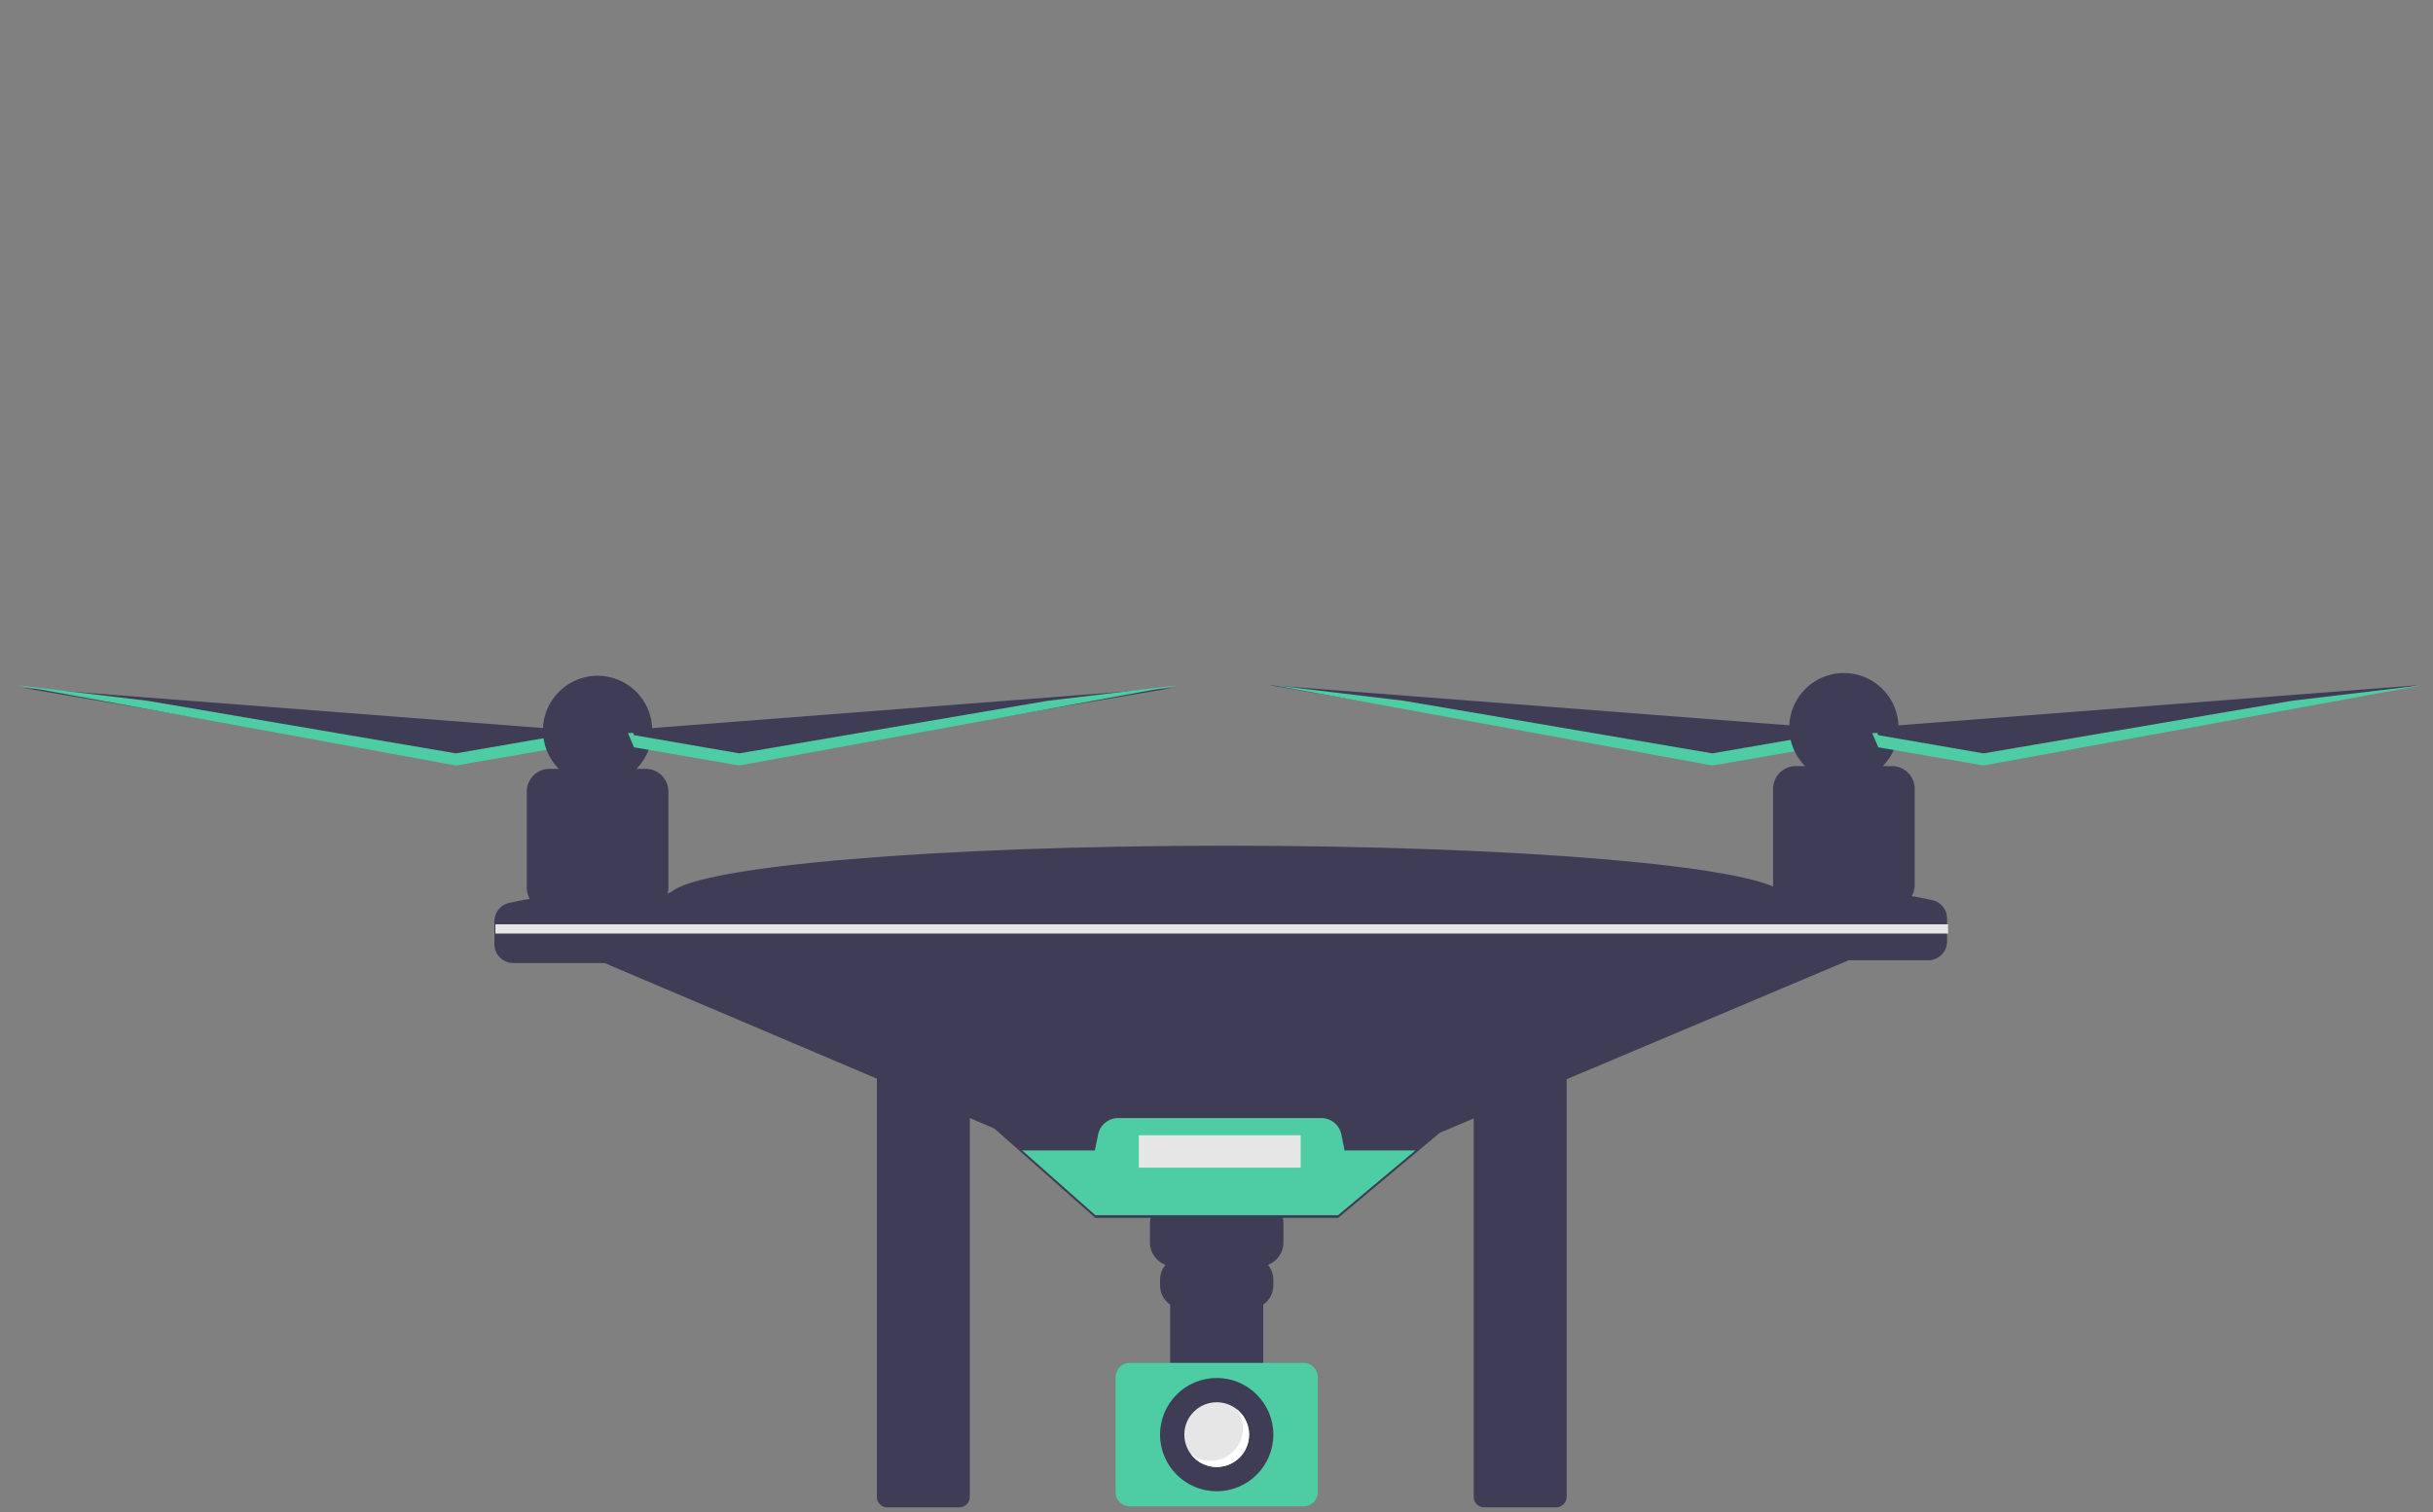 <svg width="888" height="552.129" xmlns="http://www.w3.org/2000/svg">
 <rect width="100%" height="100%" fill="#808080" stroke="none"/>
 <title>drone_surveillance</title>

 <g>
  <title>background</title>
  <rect fill="none" id="canvas_background" height="402" width="582" y="-1" x="-1"/>
 </g>
 <g>
  <title>Layer 1</title>
  <path id="svg_1" fill="#3f3d56" d="m323.902,388.25a3.868,3.868 0 0 0 -3.863,3.863l0,154.314a3.868,3.868 0 0 0 3.863,3.863l26.196,0a3.868,3.868 0 0 0 3.863,-3.863l0,-154.314a3.868,3.868 0 0 0 -3.863,-3.863l-26.196,0z"/>
  <path id="svg_2" fill="#3f3d56" d="m541.741,388.25a3.868,3.868 0 0 0 -3.863,3.863l0,154.314a3.868,3.868 0 0 0 3.863,3.863l26.195,0a3.868,3.868 0 0 0 3.863,-3.863l0,-154.314a3.868,3.868 0 0 0 -3.863,-3.863l-26.195,0z"/>
  <polygon id="svg_3" fill="#3f3d56" points="664.127 265.647 463.273 250.14 623.513 277.462 661.912 270.816 664.127 265.647"/>
  <polygon id="svg_4" fill="#4ecca3" points="624.99 275.031 663.389 268.385 663.766 267.505 665.604 267.647 663.389 272.816 624.99 279.462 464.75 250.14 512.237 255.806 624.99 275.031"/>
  <polygon id="svg_5" fill="#3f3d56" points="209.251,266.647 8.396,251.14 168.637,278.462 207.036,271.816 209.251,266.647 "/>
  <polygon id="svg_6" fill="#4ecca3" points="166.422 275.031 204.82 268.385 205.198 267.505 207.036 267.647 204.82 272.816 166.422 279.462 6.181 250.14 53.668 255.806 166.422 275.031"/>
  <path id="svg_7" fill="#3f3d56" d="m698.095,347.136l-16.984,0.738l-155.596,65.647l-8.906,7.458l-28.23,23.63l-88.612,0l-26.687,-23.63l-10.146,-8.987l-149.253,-63.38l-13.292,-1.477l44.306,-21.415l0.236,0c10.043,-9.533 97.016,-16.984 202.833,-16.984s192.791,7.451 202.833,16.984l0.975,0l46.521,21.415z"/>
  <path id="svg_8" fill="#3f3d56" d="m243.479,326.817a8.276,8.276 0 0 0 0.479,-2.758l0,-35.073a8.309,8.309 0 0 0 -8.309,-8.309l-3.374,0a19.938,19.938 0 1 0 -28.326,0l-3.374,0a8.309,8.309 0 0 0 -8.309,8.309l0,35.073a8.262,8.262 0 0 0 1.085,4.095c-2.508,0.44 -5.016,0.917 -7.523,1.469a6.877,6.877 0 0 0 -5.376,6.724l0,8.333a6.887,6.887 0 0 0 6.887,6.887l78.033,0l0,-20.676a177.613,177.613 0 0 0 -21.893,-4.074z"/>
  <path id="svg_9" fill="#3f3d56" d="m705.272,328.623c-2.508,-0.552 -5.016,-1.029 -7.523,-1.469a8.262,8.262 0 0 0 1.085,-4.095l0,-35.073a8.309,8.309 0 0 0 -8.309,-8.309l-3.374,0a19.938,19.938 0 1 0 -28.326,0l-3.374,0a8.309,8.309 0 0 0 -8.309,8.309l0,35.073a8.276,8.276 0 0 0 0.479,2.758a177.613,177.613 0 0 0 -21.893,4.074l0,20.676l78.033,0a6.887,6.887 0 0 0 6.887,-6.887l0,-8.333a6.877,6.877 0 0 0 -5.376,-6.724z"/>
  <polygon id="svg_10" fill="#3f3d56" points="681.85 265.647 882.704 250.14 722.464 277.462 684.065 270.816 681.85 265.647"/>
  <path id="svg_11" fill="#3f3d56" d="m459.653,437.964l-31.16,0a8.789,8.789 0 0 0 -8.789,8.789l0,6.791a8.784,8.784 0 0 0 5.682,8.213a8.589,8.589 0 0 0 -1.99,5.509l0,1.948a8.611,8.611 0 0 0 3.692,7.07l0,25.924l33.968,0l0,-25.924a8.611,8.611 0 0 0 3.692,-7.07l0,-1.948a8.589,8.589 0 0 0 -1.99,-5.509a8.784,8.784 0 0 0 5.682,-8.213l0,-6.791a8.789,8.789 0 0 0 -8.788,-8.789z"/>
  <path id="svg_12" fill="#4ecca3" d="m412.408,497.539a5.239,5.239 0 0 0 -5.233,5.232l0,41.917a5.239,5.239 0 0 0 5.233,5.233l63.332,0a5.239,5.239 0 0 0 5.232,-5.233l0,-41.917a5.239,5.239 0 0 0 -5.232,-5.232l-63.332,0z"/>
  <path id="svg_13" fill="#4ecca3" d="m516.61,419.98l-28.23,23.63l-88.612,0l-26.687,-23.63l26.539,0l1.159,-5.782a7.503,7.503 0 0 1 7.355,-6.033l74.095,0a7.503,7.503 0 0 1 7.355,6.033l1.159,5.782l25.867,0z"/>
  <circle id="svg_14" fill="#3f3d56" r="20.676" cy="523.73" cx="444.073"/>
  <circle id="svg_15" fill="#e6e6e6" r="11.815" cy="523.73" cx="444.073"/>
  <path id="svg_16" fill="#fff" d="m451.215,514.334a11.799,11.799 0 0 1 -16.538,16.538a11.804,11.804 0 1 0 16.538,-16.538z"/>
  <rect id="svg_17" fill="#e6e6e6" height="3.382" width="530.196" y="337.43" x="180.821"/>
  <polygon id="svg_18" fill="#4ecca3" points="723.941 275.031 685.542 268.385 685.165 267.505 683.327 267.647 685.542 272.816 723.941 279.462 884.181 250.14 836.694 255.806 723.941 275.031"/>
  <polygon id="svg_19" fill="#3f3d56" points="226.973,266.647 427.828,251.14 267.587,278.462 229.189,271.816 226.973,266.647 "/>
  <polygon id="svg_20" fill="#4ecca3" points="269.803 275.031 231.404 268.385 231.027 267.505 229.189 267.647 231.404 272.816 269.803 279.462 430.043 250.14 382.556 255.806 269.803 275.031"/>
  <rect id="svg_21" fill="#e6e6e6" height="11.815" width="59.075" y="414.442" x="415.644"/>
 </g>
</svg>